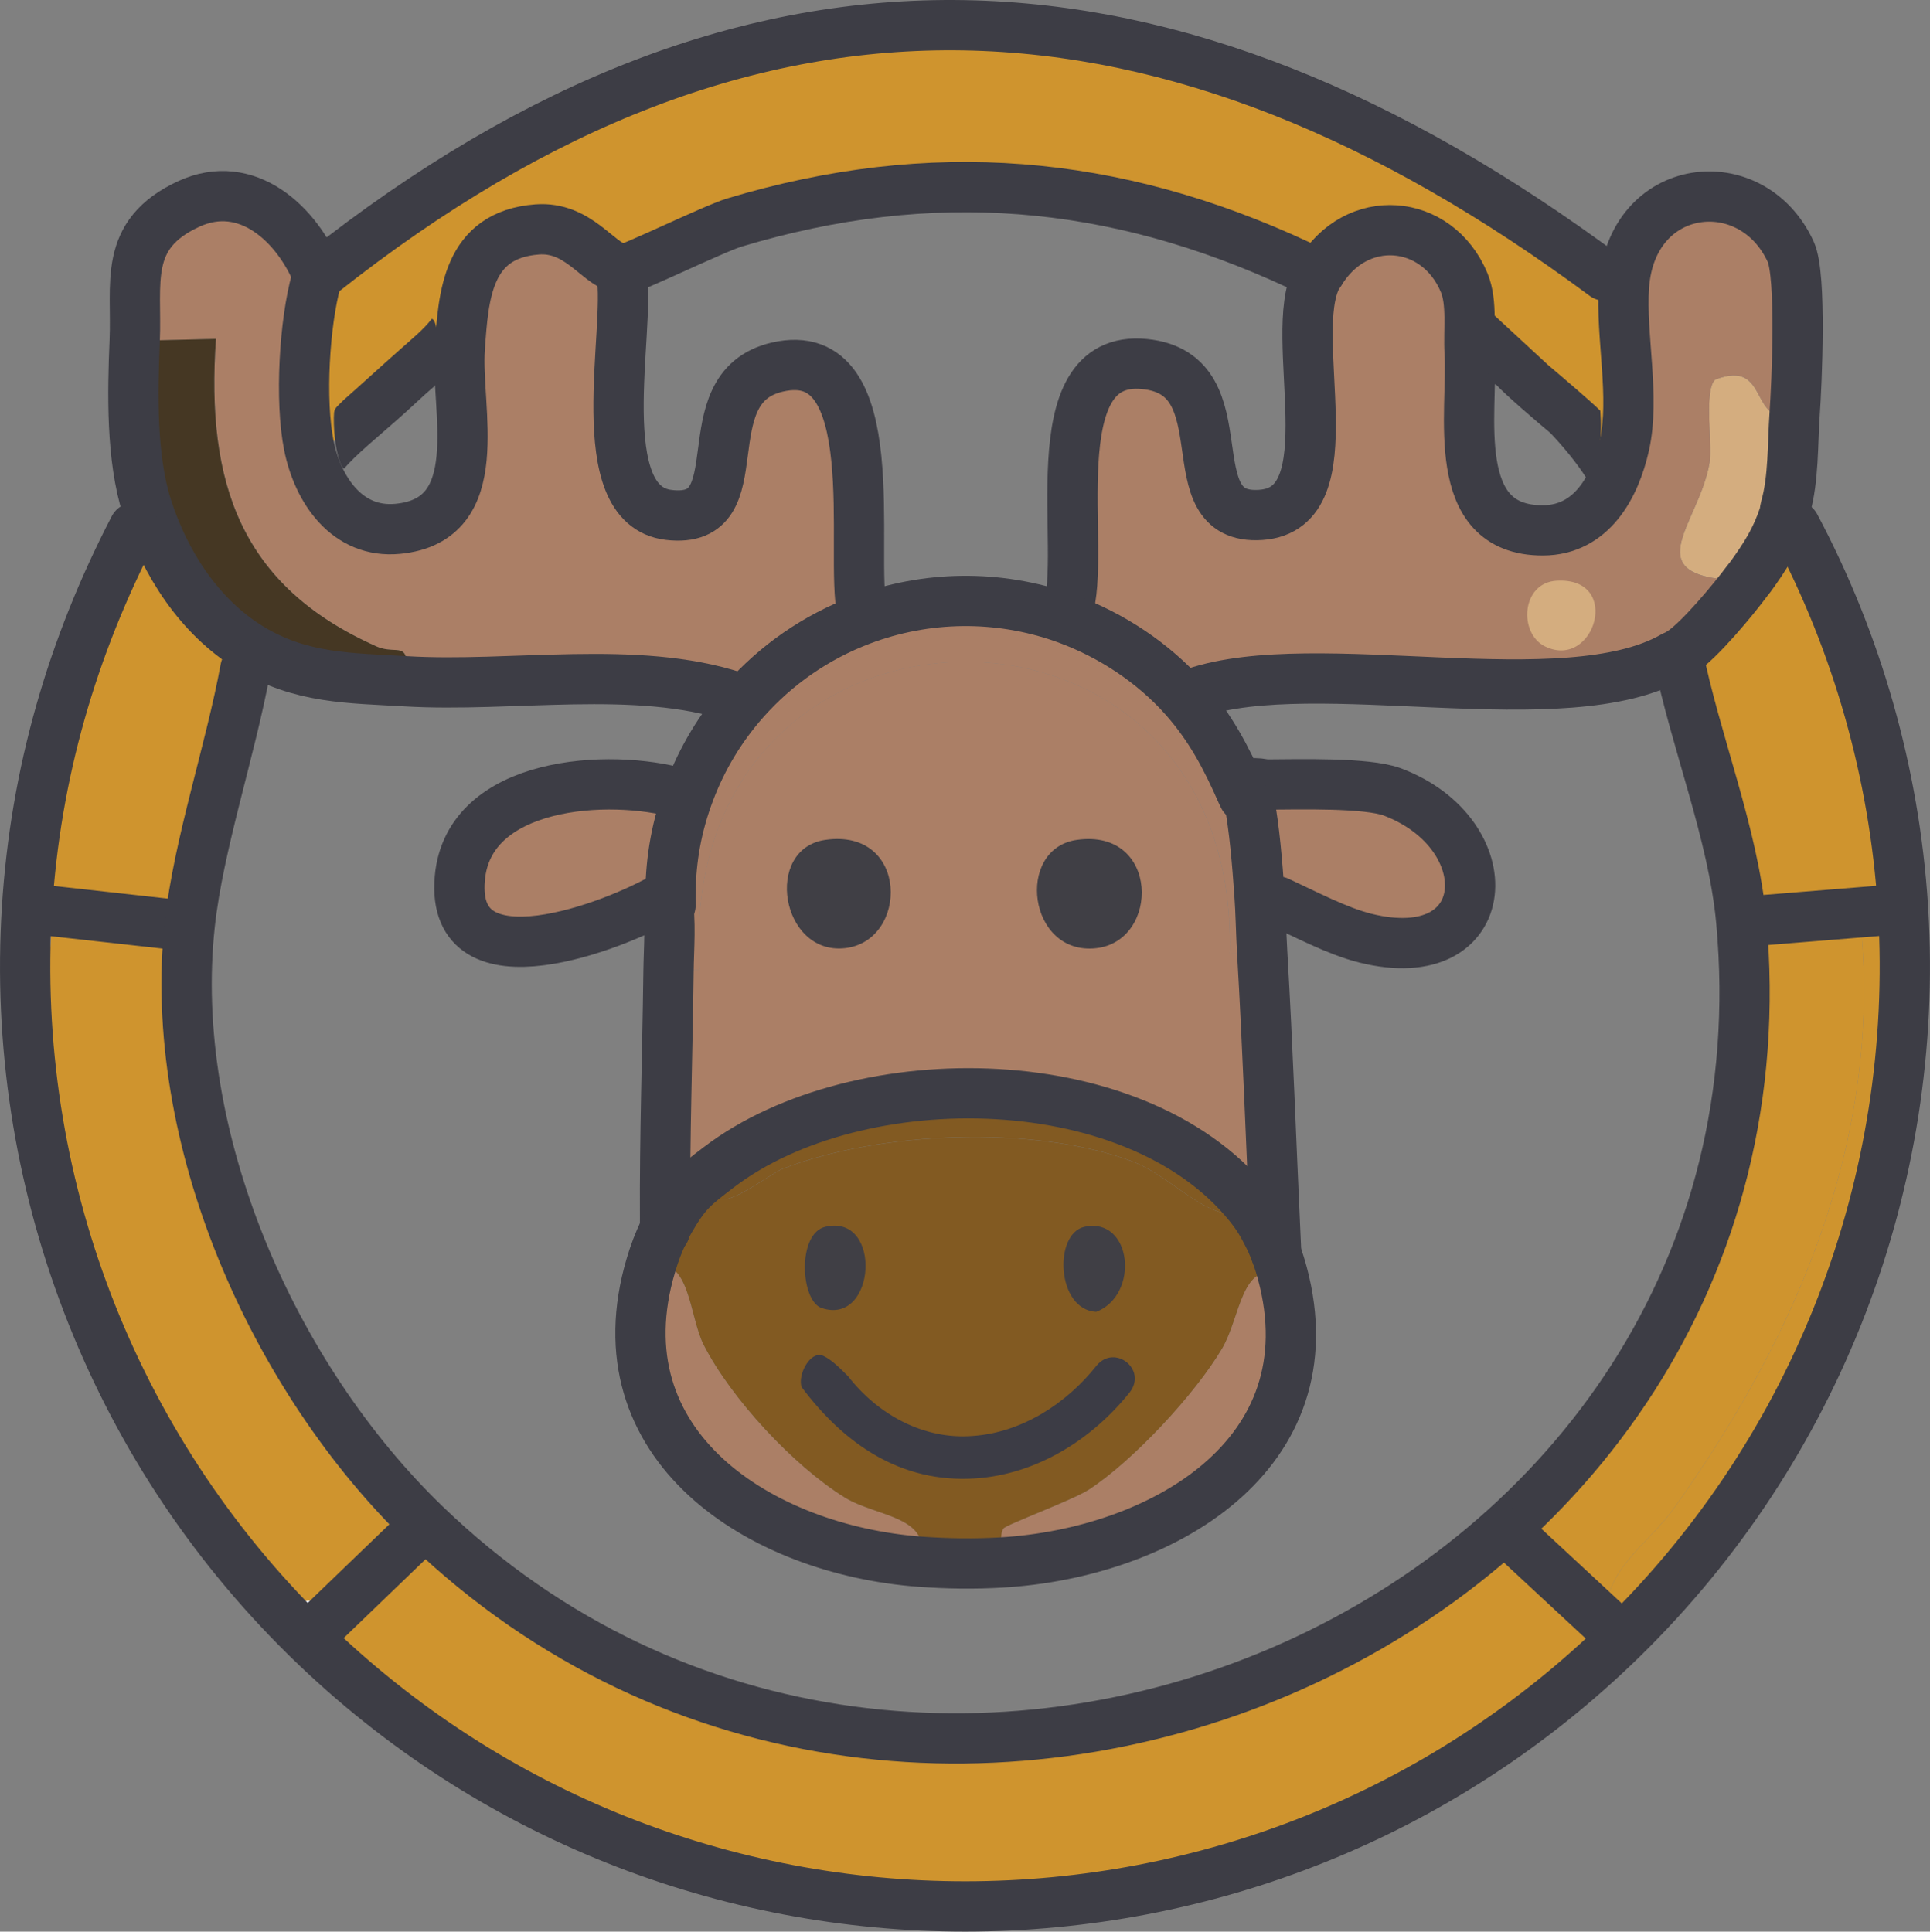 <?xml version="1.0" encoding="UTF-8"?><svg id="a" xmlns="http://www.w3.org/2000/svg" viewBox="0 0 399.6 400"><rect x="0" y="0" width="399.6" height="400" fill="#808080" stroke="none"/><defs><style>.b{fill:#403f45;}.c{fill:#825a22;}.d{fill:#3c3c45;}.e{fill:#cf942e;}.f{fill:none;stroke:#3d3d45;stroke-linecap:round;stroke-linejoin:round;stroke-width:10.41px;}.g{fill:#453723;}.h{fill:#3d3d45;}.i{fill:#f7f7f8;}.j{fill:#d4ad7f;}.k{fill:#ab7f66;}</style></defs><path class="e" d="M385,188.94c5.32,45.54-12.54,87.04-38.25,123.17-5.76,8.09-14.68,12.6-14.44,23.78.81.75,1.62,1.5,2.43,2.25l1.19,1.13c-75.49,73.9-196.33,74.02-271.96.28l.79-1.41c3.2-3.09,6.42-6.16,9.61-9.26.2-.19.4-.39.6-.58,3.8-3.67,7.62-7.32,11.42-10.99l1.67-1.62c103.12,99.45,285.77,19.96,272.47-124.99l2.25.03c7.41-.58,14.82-1.23,22.23-1.8Z"/><path class="e" d="M51.73,134.12c-.85,1.28-.65,2.86-.92,4.35-3.08,16.86-9.72,36.4-11.51,52.87l-2.59.2c-7.42-.83-14.83-1.64-22.25-2.47-2.2-.25-4.39-.49-6.59-.73l-2.28-.29c1.75-27.87,9.32-54.01,22.17-78.76.71-1.37.91-3.12,2.7-4.15,3.71,11.49,10.78,22.53,21.27,28.98Z"/><path class="e" d="M392.41,188.34c-2.47.19-4.94.41-7.41.6-7.41.57-14.82,1.23-22.23,1.8l-2.25-.03c-1.66-18.12-9.49-37.19-13.09-55.09l-.08-.08.08.08c.25-.15.44-.4.7-.56,3.71-2.37,10.89-11.02,13.69-14.82.2-.28.44-.52.64-.8,3.09-4.28,5.29-7.75,6.96-12.78.16-.49.15-1.03.29-1.52-.14.49-.13,1.04-.29,1.52l2.25,2.28c12.92,24.3,20.55,51.26,22.33,78.72l-1.57.68Z"/><path class="e" d="M392.41,188.34l1.63.19c3.39,56.28-17.82,111.32-58.12,150.76l-1.19-1.13c-.81-.75-1.62-1.5-2.43-2.25-.24-11.18,8.68-15.69,14.44-23.78,25.72-36.14,43.58-77.64,38.25-123.17,2.47-.19,4.94-.41,7.41-.6Z"/><path class="i" d="M14.46,189.08c-3.14,39.93,8.77,81.93,31.06,115.03,2.13,3.16,17.7,23.1,19.63,23.63,2.54.7,7.03-.89,9.81.58-.2.19-.4.39-.6.58-3.2,3.09-6.41,6.17-9.61,9.26l-1.41.8C23.14,299.42,2.06,244.33,5.59,188.06l2.28.29c2.2.25,4.39.49,6.59.73Z"/><path class="e" d="M35.47,194.91c-4.82,44.28,17.22,93.96,48.75,124.36l-1.67,1.62c-3.8,3.67-7.62,7.32-11.42,10.99-.2.19-.4.39-.6.58.2-.19.4-.39.6-.58-2.78-1.47-7.27.13-9.81-.58-1.93-.53-17.5-20.47-19.63-23.63-22.29-33.1-34.2-75.1-31.06-115.03,7.42.83,14.83,1.64,22.25,2.47l2.59-.2Z"/><path class="e" d="M336.24,59.35c-.69,10.16,2.34,22.88.09,32.86-7.41,1.78-7.96-3.08-11.95-6.49-2.45-2.09-4.9-4.16-7.34-6.26-3.95-3.38-6.18-8.34-12.75-6.49-.27-4.41.6-10.27-1.12-14.42-5.6-13.5-22.51-14.84-30.04-1.86-.14.23-.34.43-.46.66.12-.23.33-.43.46-.66-1.2-1.03-2.85-1.18-4.17-1.8-38.43-17.92-76.23-21.05-116.88-8.84-4.28,1.28-22.15,10.04-23.41,9.89h0c-.24-.03-.46-.47-.78-.54-4.17-.97-8.23-8.55-16.67-7.91-14.53,1.11-15.24,13.68-16.02,24.67-4.21-3.19-5.9,1.55-8.81,4.01-2.74,2.31-5.29,4.87-8.01,7.21-4.22,3.63-8.82,10.03-14.42,8.81-1.81-9.04-.93-25.36,1.56-34.24l.31-.92.77-.49c89.9-71.26,176.17-65.79,265.63.52,1.2.89,2.51,1.91,4.01,2.27Z"/><path class="k" d="M65.82,57.05l-.31.92c-2.5,8.88-3.37,25.19-1.56,34.24s7.93,18.32,18.43,17.3c18.99-1.83,11.93-24.86,12.82-37.33.78-11,1.49-23.56,16.02-24.67,8.43-.64,12.5,6.94,16.67,7.91.32.07.53.52.78.54h0l.03.94c1.96,11.29-6.86,47.76,9.77,49.73,18.54,2.2,3.85-26.25,22.43-30.6,22.94-5.37,14.95,38.99,17.62,50.63l-.24,1.76c-9.28,3.51-17.58,9.25-24.15,16.69l-2.05-.82c-20.47-6.7-46-1.89-68.1-3.2,1.1-9.12-1.62-5.25-6.01-7.21-28.14-12.53-35.33-33.82-33.25-63.69l-16.82.4c.5-11.99-2.57-22.01,11.22-28.36,12.01-5.53,22.41,4.16,26.71,14.83Z"/><path class="g" d="M83.98,141.08c-11.45-.68-21.84-.56-32.25-6.95s-17.56-17.49-21.27-28.98c-3.3-10.25-3.02-23.78-2.57-34.57l16.82-.4c-2.08,29.87,5.11,51.16,33.25,63.69,4.39,1.96,7.11-1.91,6.01,7.21Z"/><path class="j" d="M371.58,85.8c-.43,6.18-.18,13.35-1.89,19.34-.14.49-.13,1.04-.29,1.52-1.66,5.03-3.87,8.5-6.96,12.78-.2.28-.44.53-.64.8-24.23-.29-10.03-11.3-7.85-24.43.63-3.77-1.24-15.2,1.2-17.22,11.49-4.4,6.74,9.96,16.42,7.21Z"/><path class="k" d="M371.58,85.8c-9.69,2.75-4.93-11.61-16.42-7.21-2.44,2.02-.58,13.45-1.2,17.22-2.18,13.13-16.38,24.15,7.85,24.43.2-.28.44-.52.64-.8-.2.28-.44.53-.64.8-2.8,3.8-9.98,12.45-13.69,14.82-.25.16-.44.41-.7.56l-.08-.08.08.08c-.26.16-.64.14-.91.3-22.54,12.92-73.86-.98-99.11,7.56l-2.09,1.15c-6.46-7.32-15.17-13.08-24.32-16.44l-.02-1.54c4.32-12.07-6.29-53.49,16.02-51.27,20.75,2.07,5.55,32.48,24.03,31.24,18.48-1.24,5.2-36.98,11.64-49.27.12-.23.33-.43.46-.66,7.53-12.98,24.43-11.64,30.04,1.86,1.72,4.15.85,10.01,1.12,14.42.75,12.23-4.55,36.95,15.22,36.85,10.04-.05,14.88-9.01,16.82-17.62,2.25-9.98-.78-22.7-.09-32.86,1.49-21.95,26.5-24.76,34.54-7.2,2.25,4.91,1.26,27.05.8,33.65Z"/><path class="j" d="M322.31,120.25c13.66-.77,7.86,18.59-2.4,13.62-5.54-2.68-4.97-13.21,2.4-13.62Z"/><path class="k" d="M220.97,126.66l.02,1.54c9.15,3.36,17.86,9.12,24.32,16.44,5.33,6.04,8.59,12.27,11.8,19.58l.38.79,1.06.34c1.21,6.54,1.72,13.1,2.2,19.72.29,4.04.33,8.11.57,12.16l-6.7.34c2.22-82.53-115.47-79.86-109.75,3.2l-6.46.58c.06-5.13.55-10.42-.27-15.51l-.49-.11.49.11.68-.85c.1-7.21,1.37-14.18,3.91-20.94s6.45-13.35,11.4-18.95c6.57-7.43,14.87-13.17,24.15-16.69,13.48-5.11,28.35-5.29,41.95-.5l.75-1.26Z"/><path class="k" d="M260.75,185.06c-.48-6.62-.99-13.17-2.2-19.72l-1.06-.34-.38-.79,1.2-.52c.33-2.37,2.61-1.23,4.11-1.23,6.27-.03,20.61-.44,25.84,1.53,23.05,8.7,21.55,37.03-5.61,30.28-5.75-1.43-12.57-5.04-18.07-7.58-1.28-.59-2.36-1.52-3.84-1.63Z"/><path class="k" d="M142.72,164.05c-2.54,6.76-3.81,13.73-3.91,20.94l-.68.85-.49-.11c-9.97,5.89-44.44,19.41-42.45-3.79,1.73-20.23,31.03-21.82,45.66-17.62l1.87-.26Z"/><path class="k" d="M265.51,263.65c10.15,37.79-25.2,58-58.16,59.92.38-1.87-.65-5.54.4-7.05.55-.8,14.35-5.89,17.62-8.01,9.18-5.94,22.12-19.87,27.64-29.24,3.95-6.71,3.81-18.2,12.5-15.62Z"/><path class="k" d="M190.53,323.41c-33.12-2.45-66.85-24.01-55.76-61.37,8.09-2.19,7.89,10.52,10.9,16.42,5.65,11.1,18.62,25.09,29.24,31.64,6.56,4.05,18.26,3.78,15.62,13.3Z"/><path class="c" d="M260.13,251.6c-.17-.23-.31-.48-.48-.71-9,3.46-16.23-7.08-25.45-10.48-20.33-7.48-52.05-6.15-72.1,1.6-2.46.95-11.52,8.01-13.22,6.01v-6.33c28.77-21.92,87.72-21.48,110.78,9.2.17.23.32.48.48.71Z"/><path class="k" d="M261.32,197.22c1.16,19.7,1.84,39.46,2.76,59.18l-1.16.11c-.85-1.67-1.69-3.38-2.79-4.9-.17-.23-.31-.48-.48-.71-23.05-30.68-82.01-31.12-110.78-9.2-5.28,4.03-6.84,5.21-10.19,11.01l-.99-.31c-.1-17,.5-34.06.71-51.07l6.46-.58c-5.72-83.06,111.98-85.73,109.75-3.2l6.7-.34Z"/><path class="b" d="M170.9,173.92c17.34-2.48,17.27,21.01,4.01,22.43s-16.83-20.6-4.01-22.43Z"/><path class="b" d="M222.97,173.92c17.11-2.42,17.23,20.94,4.01,22.43-14.16,1.6-16.83-20.62-4.01-22.43Z"/><path class="c" d="M260.13,251.6c1.1,1.53,1.94,3.24,2.79,4.9.32.63.57,1.28.85,1.93.19.44.3.77.47,1.21.48,1.26.93,2.69,1.28,4.01-8.69-2.57-8.55,8.91-12.5,15.62-5.52,9.37-18.46,23.3-27.64,29.24-3.27,2.12-17.07,7.22-17.62,8.01-1.05,1.51-.02,5.18-.4,7.05-5.62.33-11.21.25-16.82-.16,2.64-9.52-9.06-9.25-15.62-13.3-10.62-6.56-23.59-20.54-29.24-31.64-3-5.9-2.81-18.61-10.9-16.42.75-2.54,1.58-4.79,2.77-7.16l.12-.05c.5-.54.03-1.07.02-1.62,0-.27.01-.54.01-.81l.99.31c3.36-5.8,4.91-6.99,10.19-11.01v6.33c1.7,2,10.76-5.06,13.22-6.01,20.05-7.75,51.77-9.08,72.1-1.6,9.22,3.39,16.46,13.93,25.45,10.48.17.23.32.48.48.71Z"/><path class="b" d="M170.9,254.04c11.89-2.76,10.49,20.65-.8,16.82-4.39-1.49-5.09-15.46.8-16.82Z"/><path class="b" d="M224.57,254.04c9.8-2.06,11.48,14.07,2.4,17.62-8.29-.44-8.86-16.27-2.4-17.62Z"/><path class="f" d="M332.23,57.08C242.76-9.23,156.49-14.7,66.6,56.56l-.77.49"/><path class="f" d="M220.97,126.66c4.32-12.07-6.29-53.49,16.02-51.27,20.75,2.07,5.55,32.48,24.03,31.24,18.48-1.24,5.2-36.98,11.64-49.27.12-.23.33-.43.46-.66,7.53-12.98,24.43-11.64,30.04,1.86,1.72,4.15.85,10.01,1.12,14.42.75,12.23-4.55,36.95,15.22,36.85,10.04-.05,14.88-9.01,16.82-17.62,2.25-9.98-.78-22.7-.09-32.86,1.49-21.95,26.5-24.76,34.54-7.2,2.25,4.91,1.26,27.05.8,33.65-.43,6.18-.18,13.35-1.89,19.34-.14.49-.13,1.04-.29,1.52-1.66,5.03-3.87,8.5-6.96,12.78-.2.28-.44.53-.64.8-2.8,3.8-9.98,12.45-13.69,14.82l-.78.48-.83.38c-22.54,12.92-73.86-.98-99.11,7.56"/><path class="f" d="M128.66,55.96l-.78-.54c-4.17-.97-8.23-8.55-16.67-7.91-14.53,1.11-15.24,13.68-16.02,24.67-.89,12.47,6.18,35.5-12.82,37.33-10.49,1.01-16.58-8.07-18.43-17.3s-.93-25.36,1.56-34.24l.31-.92"/><path class="f" d="M65.82,57.05c-4.3-10.67-14.7-20.36-26.71-14.83-13.79,6.35-10.71,16.37-11.22,28.36-.45,10.79-.74,24.32,2.57,34.57,3.71,11.49,10.78,22.53,21.27,28.98s20.8,6.27,32.25,6.95c22.09,1.31,47.63-3.5,68.1,3.2"/><path class="f" d="M268.96,54.91c-38.43-17.92-76.23-21.05-116.88-8.84-4.28,1.28-22.15,10.04-23.41,9.89"/><path class="f" d="M128.66,55.96l.03.94c1.96,11.29-6.86,47.76,9.77,49.73,18.54,2.2,3.85-26.25,22.43-30.6,22.94-5.37,14.95,38.99,17.62,50.63"/><path class="f" d="M7.87,188.34c2.2.25,4.39.49,6.59.73,7.42.83,14.83,1.64,22.25,2.47"/><path class="f" d="M392.41,188.34c-2.47.19-4.94.41-7.41.6-7.41.57-14.82,1.23-22.23,1.8"/><path class="f" d="M50.81,138.48c-3.08,16.86-9.72,36.4-11.51,52.87-4.82,44.28,17.22,93.96,48.75,124.36,103.12,99.45,285.77,19.96,272.47-124.99-1.66-18.12-9.49-37.19-13.09-55.09"/><path class="f" d="M264.59,186.69c5.5,2.54,12.32,6.15,18.07,7.58,27.15,6.75,28.65-21.59,5.61-30.28-5.23-1.97-19.57-1.56-25.84-1.53-1.5,0-3.78-1.13-4.11,1.23l.24,1.65c1.21,6.54,1.72,13.1,2.2,19.72.29,4.04.33,8.11.57,12.16,1.16,19.7,1.84,39.46,2.76,59.18l.15,3.24"/><path class="f" d="M140.86,164.31c-14.64-4.2-43.93-2.6-45.66,17.62-1.99,23.2,32.48,9.68,42.45,3.79l.49.11c.82,5.08.33,10.37.27,15.51-.21,17.01-.81,34.07-.71,51.07,0,.27-.02.54-.01.81l-.02,1.62"/><path class="f" d="M264.23,259.64l-.47-1.21c-.28-.64-.53-1.3-.85-1.93-.85-1.67-1.69-3.38-2.79-4.9-.17-.23-.31-.48-.48-.71-23.05-30.68-82.01-31.12-110.78-9.2-5.28,4.03-6.84,5.21-10.19,11.01-.41.7-.78,1.44-1.14,2.17-1.19,2.38-2.02,4.63-2.77,7.16-11.09,37.36,22.64,58.92,55.76,61.37,5.61.41,11.21.49,16.82.16,32.96-1.93,68.31-22.13,58.16-59.92-.35-1.31-.8-2.74-1.28-4.01h0Z"/><path class="f" d="M86.38,317.33c-3.8,3.67-7.62,7.32-11.42,10.99-.2.19-.4.39-.6.58-3.2,3.09-6.41,6.17-9.61,9.26"/><path class="f" d="M312.3,317.33c6.66,6.2,13.34,12.38,20.01,18.58.81.75,1.62,1.5,2.43,2.25"/><path class="f" d="M27.76,109.29c-12.85,24.76-20.42,50.89-22.17,78.76-3.53,56.27,17.55,111.36,57.75,150.9.21.2.41.41.62.61,75.64,73.74,196.47,73.63,271.96-.28,40.29-39.44,61.51-94.48,58.12-150.76-.02-.29-.04-.58-.05-.87-1.78-27.46-9.41-54.42-22.33-78.72"/><path class="f" d="M257.49,165l-.38-.79c-3.21-7.31-6.47-13.53-11.8-19.58-6.46-7.32-15.17-13.08-24.32-16.44-.26-.09-.52-.19-.77-.28-13.6-4.79-28.46-4.61-41.95.5-9.28,3.51-17.58,9.25-24.15,16.69-4.95,5.6-8.77,11.95-11.4,18.95s-3.81,13.73-3.91,20.94c-.01.82,0,1.65.02,2.47"/><path class="h" d="M89.74,80.17c-2.52,2.12-5.05,4.65-7.97,7.17-3.05,2.71-8.39,7.08-10.53,9.73-.1-.04-.19-.11-.28-.22-1.64-2.63-2-9.03-1.79-11.44.16-1,.7-1.26,2-2.59,4.02-3.54,7.54-6.82,11.87-10.63,2.17-1.96,4.66-3.93,6.34-6.15,1.78-.05,1.55,12.97,1.16,13.24-.17.28-.57.65-.79.88h0Z"/><path class="d" d="M175.56,284.95c6.19,7.99,15.65,13.19,25.8,12.41,10.15-.68,19.43-6.67,25.72-14.61,3.75-4.45,10.4.81,6.89,5.49-7.76,9.77-19.26,17.06-32.03,17.91-15.4,1.02-27.19-7.15-35.99-18.94-.67-2.19,1.06-6.03,3.25-6.58.42-.12.86-.04,1.31.16,1.82.88,3.55,2.7,5.04,4.16h0Z"/><path class="h" d="M320.43,75.51c2.46,2.08,8.74,7.41,10.9,9.54.39,5.36.07,9.35-2.94,13.85-2.11-3.28-4.69-6.36-7.37-9.21-2.93-2.46-8.83-7.47-11.41-10.18-.17.1-.86,1.37-1.31.44-.18-.95-.5-12.51.44-15.26,2.21,2.05,8.76,8.08,11.7,10.82h0Z"/></svg>